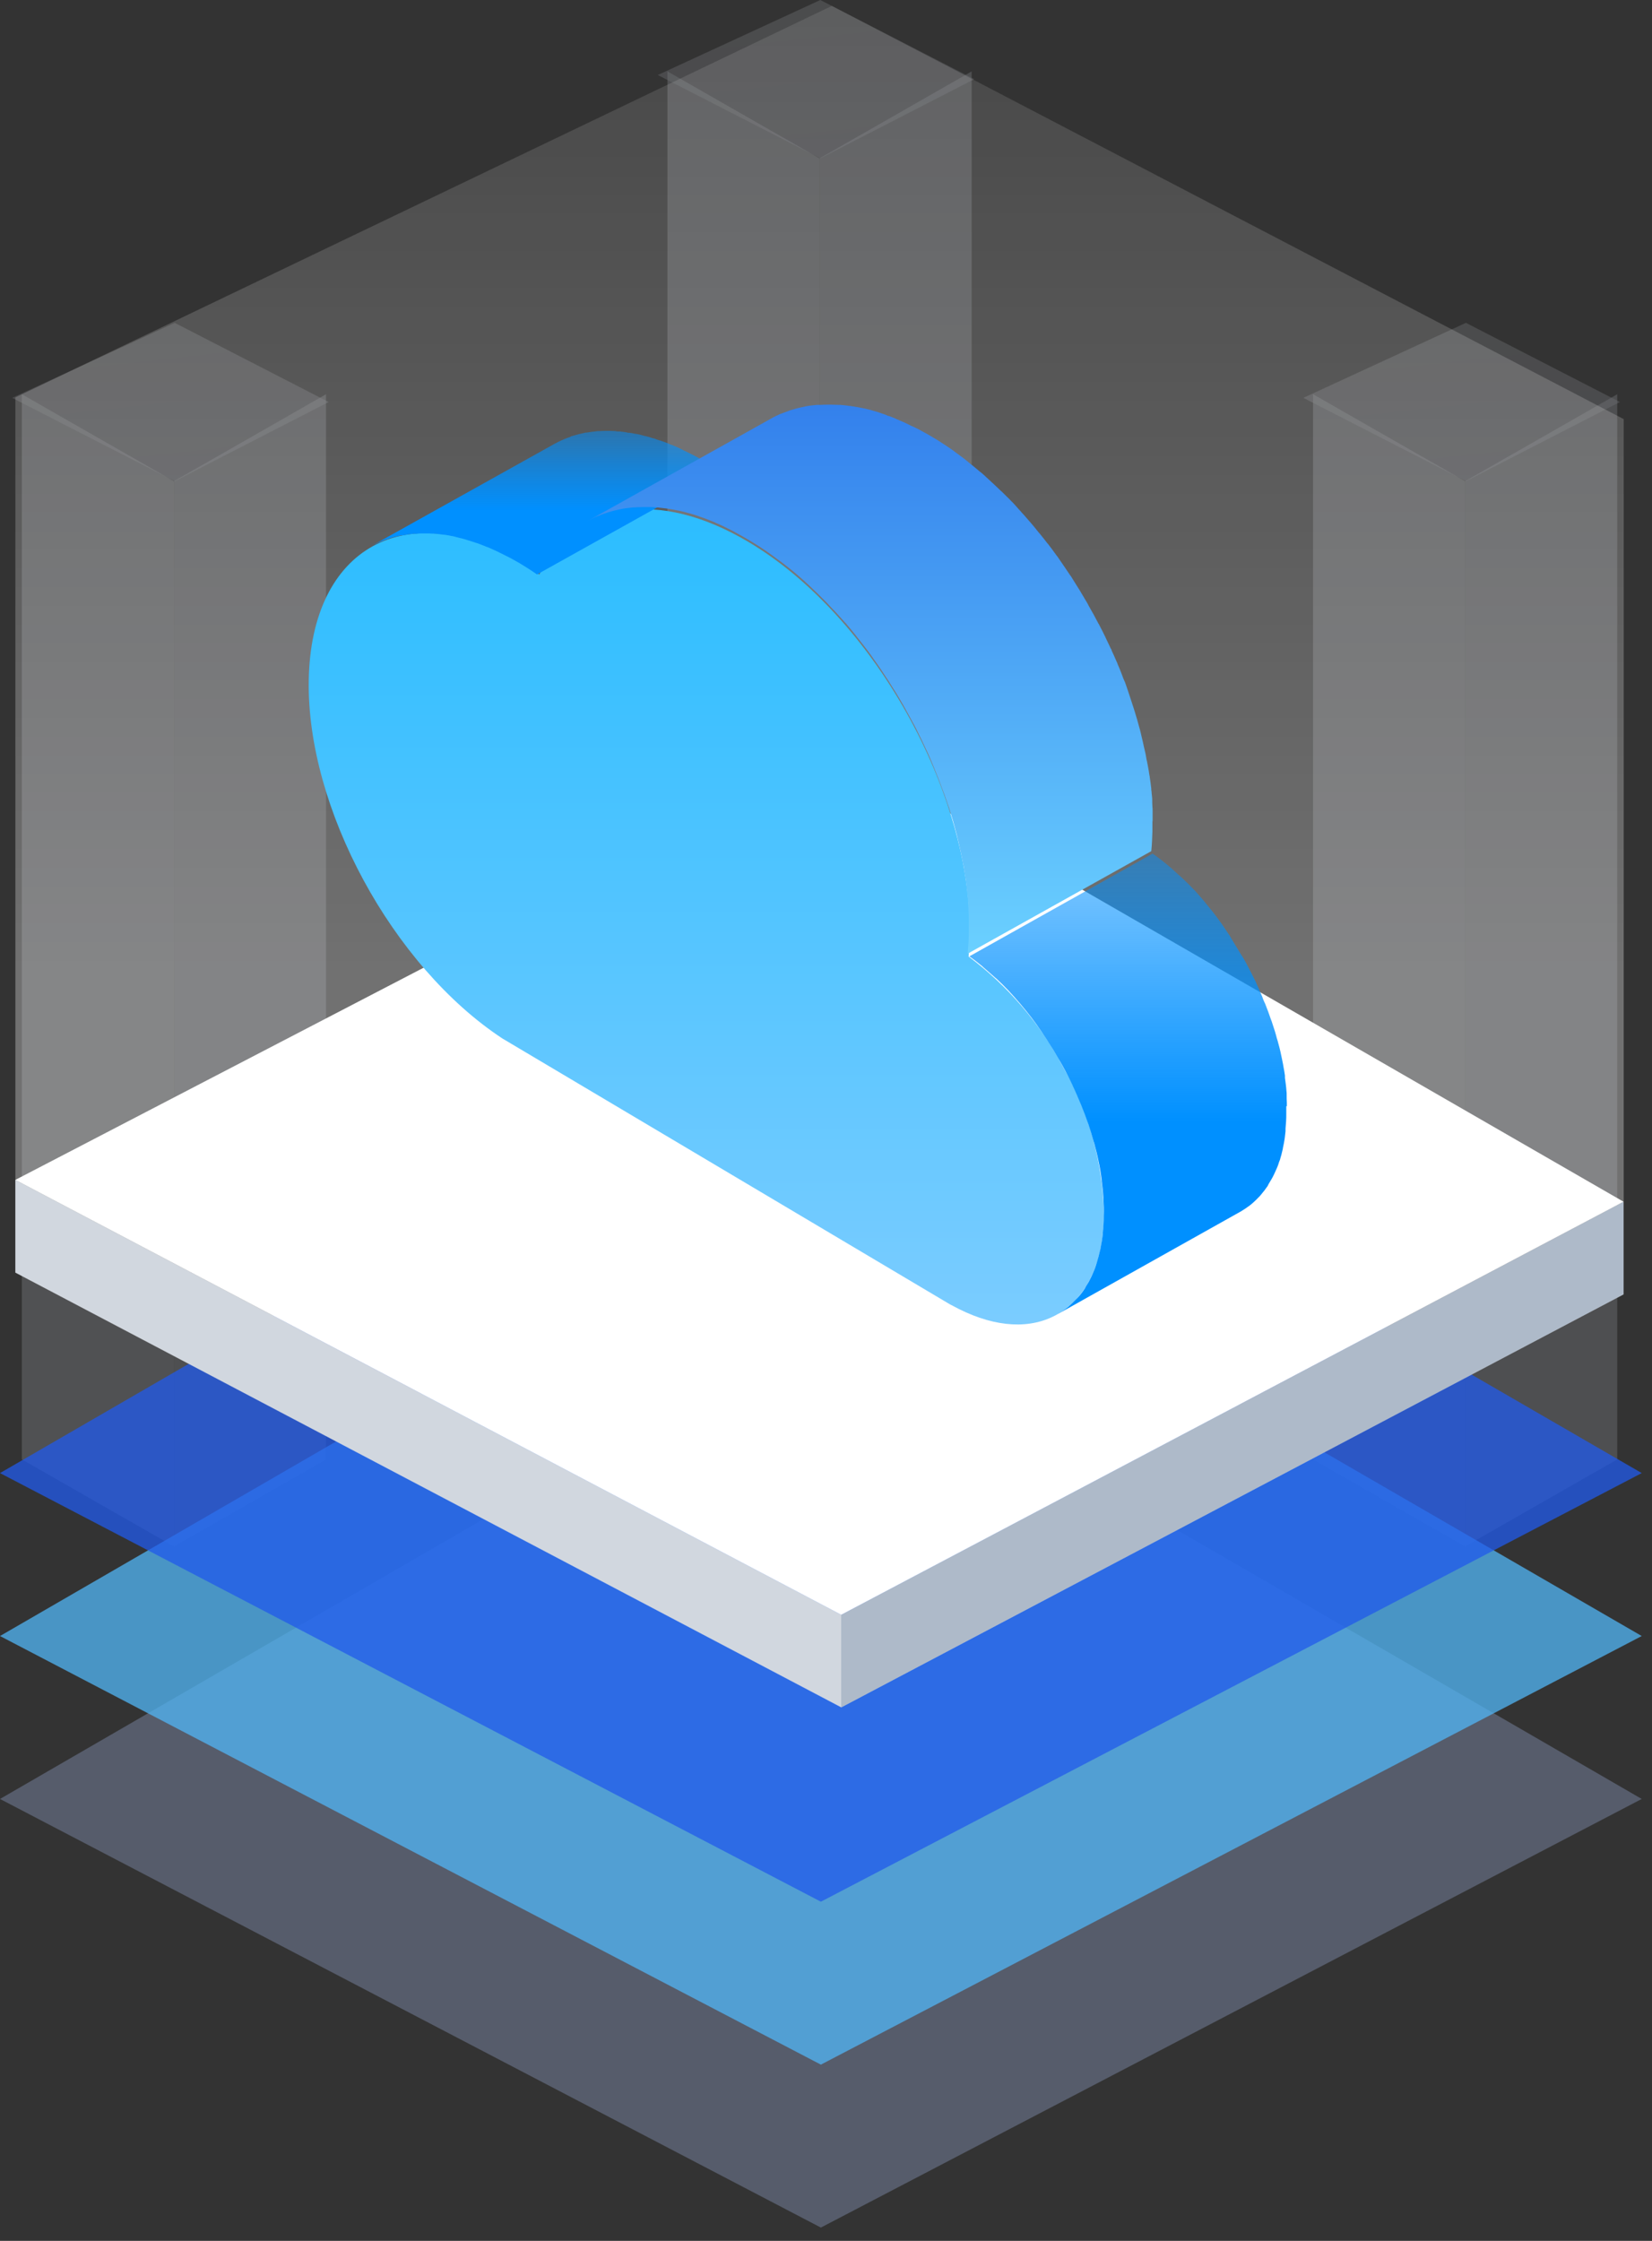 <svg preserveAspectRatio="none" width="100%" height="100%" overflow="visible" style="display: block;" viewBox="0 0 87 118" fill="none" xmlns="http://www.w3.org/2000/svg">
<rect x="0" y="0" width="87" height="118" fill="#333333" stroke="none"/>
<g id="component">
<g id="&#234;&#184;&#176;&#235;&#145;&#165;_copy_5" opacity="0.4">
<path id="&#236;&#153;&#188;_copy" opacity="0.6" d="M9.16 81.42V25.34L1.15 20.76V76.85L9.16 81.43V81.42Z" fill="#ABB0B6"/>
<path id="&#236;&#153;&#188;_copy_2" opacity="0.5" d="M9.16 81.42V25.34L17.17 20.76V76.85L9.16 81.43V81.42Z" fill="#BBC1C7"/>
<path id="&#236;&#156;&#132;_copy" opacity="0.4" d="M0.64 20.95L9.2 17L17.31 21.17L9.2 25.34L0.64 20.95Z" fill="url(#paint0_linear_218_2007)"/>
</g>
<g id="&#234;&#184;&#176;&#235;&#145;&#165;_copy_3" opacity="0.4">
<path id="&#236;&#153;&#188;_copy-2" opacity="0.6" d="M77.16 81.42V25.34L69.15 20.76V76.85L77.16 81.43V81.42Z" fill="#ABB0B6"/>
<path id="&#236;&#153;&#188;_copy_2-2" opacity="0.5" d="M77.16 81.42V25.34L85.17 20.76V76.85L77.16 81.43V81.42Z" fill="#BBC1C7"/>
<path id="&#236;&#156;&#132;_copy-2" opacity="0.4" d="M68.64 20.95L77.2 17L85.31 21.17L77.2 25.34L68.64 20.95Z" fill="url(#paint1_linear_218_2007)"/>
</g>
<g id="&#234;&#184;&#176;&#235;&#145;&#165;_copy_2" opacity="0.4">
<path id="&#236;&#153;&#188;_copy-3" opacity="0.6" d="M43.16 64.42V8.34L35.15 3.76V59.84L43.16 64.42Z" fill="#ABB0B6"/>
<path id="&#236;&#153;&#188;_copy_2-3" opacity="0.5" d="M43.16 64.42V8.34L51.17 3.76V59.84L43.16 64.42Z" fill="#BBC1C7"/>
<path id="&#236;&#156;&#132;_copy-3" opacity="0.4" d="M34.64 3.95L43.2 0L51.31 4.17L43.2 8.34L34.64 3.95Z" fill="url(#paint2_linear_218_2007)"/>
</g>
<path id="Shape_3741_copy_5" opacity="0.3" d="M0 94.73L43.23 117.3L86.46 94.73L43.23 69.71L0 94.73Z" fill="#A9BCEC"/>
<path id="Shape_3741_copy_4" opacity="0.75" d="M0 86.15L43.23 108.72L86.46 86.15L43.23 61.13L0 86.15Z" fill="#50B5F5"/>
<path id="Shape_3741_copy_3" opacity="0.75" d="M0 77.57L43.23 100.14L86.46 77.57L43.23 52.55L0 77.57Z" fill="#2159EA"/>
<path id="Shape_3732_copy" d="M0.81 20.93V67.02L44.3 89.91L85.51 68.16V22.07L43.81 0.31L0.81 20.93Z" fill="url(#paint3_linear_218_2007)" fill-opacity="0.5"/>
<path id="&#236;&#152;&#164;" d="M44.3 89.91V85.03L85.5 63.28V68.16L44.3 89.91Z" fill="#AEBAC9"/>
<path id="&#236;&#153;&#188;" d="M44.3 89.91V85.03L0.81 62.13V67.01L44.3 89.9V89.91Z" fill="#D1D7DF"/>
<path id="&#236;&#156;&#132;" d="M0.81 62.13L44.3 39.53L85.5 63.28L44.3 85.03L0.81 62.13Z" fill="white"/>
<g id="Shape_3765">
<path d="M39.42 28.54C45.97 32.43 51.2 41.75 51.07 49.3C51.07 49.66 51.04 50.02 51.01 50.37C53.07 51.91 54.77 53.89 55.97 56.16C57.35 58.56 58.1 61.26 58.14 64.03C58.1 66.49 57.23 68.33 55.7 69.2C54.29 70.01 52.47 69.91 50.52 68.94L50.02 68.68L26.45 54.68C20.67 50.87 16.14 42.55 16.26 35.81C16.38 28.81 21.42 26.05 27.49 29.66C27.79 29.84 28.09 30.03 28.4 30.25C30.39 26.4 34.67 25.72 39.42 28.54Z" fill="url(#paint4_linear_218_2007)" style="mix-blend-mode:plus-darker"/>
</g>
<path id="Shape_3766" d="M67.77 58.24C67.77 58.11 67.77 57.98 67.76 57.85C67.76 57.81 67.76 57.76 67.76 57.72C67.76 57.69 67.76 57.66 67.76 57.64C67.76 57.58 67.76 57.52 67.75 57.46C67.74 57.33 67.73 57.19 67.71 57.06C67.7 56.96 67.68 56.86 67.67 56.76C67.67 56.74 67.67 56.72 67.67 56.7C67.67 56.68 67.67 56.66 67.67 56.64C67.65 56.5 67.63 56.36 67.6 56.22C67.58 56.08 67.55 55.94 67.52 55.8C67.52 55.78 67.52 55.77 67.51 55.75C67.5 55.73 67.51 55.72 67.5 55.7C67.48 55.59 67.45 55.48 67.43 55.37C67.4 55.23 67.36 55.08 67.32 54.94C67.31 54.89 67.29 54.84 67.28 54.79L67.25 54.7C67.23 54.64 67.22 54.58 67.2 54.51C67.16 54.37 67.12 54.23 67.07 54.09C67.04 53.99 67 53.88 66.97 53.78L66.95 53.73L66.93 53.68C66.88 53.55 66.84 53.41 66.79 53.28C66.74 53.15 66.69 53.02 66.64 52.89C66.63 52.85 66.61 52.82 66.59 52.78L66.56 52.71C66.53 52.64 66.5 52.57 66.48 52.5C66.42 52.37 66.37 52.23 66.31 52.1C66.26 51.99 66.21 51.88 66.16 51.77L66.14 51.72L66.12 51.68C66.04 51.52 65.96 51.36 65.88 51.2C65.8 51.04 65.72 50.89 65.64 50.74C65.59 50.65 65.55 50.57 65.5 50.49C65.46 50.42 65.42 50.36 65.38 50.3C65.22 50.03 65.06 49.77 64.9 49.51C64.86 49.45 64.83 49.39 64.79 49.32C64.75 49.25 64.71 49.2 64.67 49.14C64.61 49.05 64.55 48.96 64.49 48.87C64.44 48.8 64.39 48.72 64.34 48.65C64.23 48.5 64.12 48.35 64.01 48.2C63.91 48.07 63.81 47.94 63.7 47.81C63.59 47.68 63.5 47.56 63.4 47.44C63.3 47.32 63.19 47.2 63.09 47.08C62.99 46.96 62.88 46.85 62.76 46.73C62.65 46.61 62.54 46.5 62.42 46.39C62.32 46.29 62.22 46.2 62.12 46.11L62.08 46.08L62.06 46.06C61.94 45.95 61.82 45.84 61.7 45.73C61.62 45.66 61.53 45.59 61.45 45.52L61.39 45.47L61.34 45.43C61.22 45.33 61.1 45.24 60.98 45.15C60.89 45.08 60.8 45.02 60.7 44.95L51.05 50.36C51.28 50.52 51.51 50.7 51.73 50.88L51.79 50.94C52 51.12 52.21 51.3 52.42 51.49L52.46 51.52C52.68 51.72 52.89 51.93 53.1 52.15C53.54 52.62 53.95 53.1 54.34 53.61C54.51 53.83 54.66 54.05 54.82 54.28C54.88 54.37 54.94 54.46 55 54.55C55.08 54.67 55.16 54.79 55.24 54.92C55.41 55.18 55.57 55.44 55.72 55.71C55.81 55.86 55.9 56.01 55.98 56.16C56.16 56.48 56.32 56.81 56.48 57.14L56.5 57.19C56.65 57.5 56.78 57.81 56.91 58.12L56.94 58.19C57.07 58.51 57.19 58.83 57.3 59.15L57.32 59.2C57.42 59.51 57.52 59.82 57.6 60.12L57.63 60.21C57.71 60.52 57.79 60.82 57.85 61.13C57.85 61.15 57.85 61.16 57.86 61.18C57.93 61.5 57.98 61.81 58.02 62.12C58.02 62.14 58.02 62.16 58.02 62.18C58.06 62.48 58.09 62.77 58.11 63.06C58.11 63.09 58.11 63.11 58.11 63.14C58.13 63.44 58.14 63.74 58.13 64.03C58.13 64.32 58.11 64.62 58.08 64.9C58.08 64.92 58.08 64.94 58.08 64.97C58.05 65.23 58.01 65.48 57.96 65.72C57.96 65.75 57.95 65.78 57.94 65.81C57.89 66.04 57.83 66.27 57.76 66.49C57.75 66.53 57.74 66.56 57.73 66.59C57.67 66.78 57.6 66.95 57.52 67.13C57.5 67.17 57.48 67.22 57.46 67.26C57.38 67.43 57.29 67.59 57.19 67.74C57.17 67.78 57.15 67.82 57.13 67.85C57.02 68.02 56.9 68.18 56.76 68.33C56.72 68.37 56.68 68.41 56.64 68.45C56.54 68.56 56.43 68.66 56.32 68.76C56.28 68.8 56.23 68.84 56.19 68.87C56.04 68.99 55.87 69.1 55.7 69.2L65.35 63.79C65.52 63.69 65.68 63.58 65.84 63.46C65.88 63.42 65.93 63.39 65.97 63.35C66.08 63.25 66.19 63.15 66.29 63.04C66.33 63 66.37 62.96 66.4 62.92C66.53 62.77 66.65 62.61 66.76 62.45C66.76 62.45 66.8 62.36 66.82 62.33C66.9 62.19 66.99 62.06 67.06 61.91C67.07 61.89 67.08 61.87 67.09 61.85C67.11 61.81 67.13 61.76 67.15 61.72C67.19 61.63 67.23 61.54 67.27 61.45C67.31 61.36 67.33 61.28 67.36 61.19C67.37 61.16 67.39 61.12 67.4 61.09C67.41 61.06 67.42 61.05 67.42 61.02C67.46 60.89 67.5 60.75 67.53 60.61C67.55 60.54 67.56 60.48 67.57 60.41L67.59 60.32C67.59 60.32 67.6 60.25 67.61 60.22C67.63 60.09 67.66 59.96 67.67 59.83C67.68 59.75 67.69 59.66 67.7 59.57C67.7 59.55 67.7 59.53 67.7 59.5C67.7 59.47 67.7 59.46 67.7 59.43C67.71 59.3 67.72 59.17 67.73 59.04C67.74 58.91 67.74 58.78 67.74 58.65V58.63C67.74 58.5 67.74 58.38 67.74 58.26L67.77 58.24Z" fill="url(#paint5_linear_218_2007)"/>
<path id="Shape_3768" d="M37.55 24.58C37.41 24.49 37.27 24.4 37.13 24.32L37.04 24.26C36.92 24.19 36.81 24.13 36.69 24.06C36.65 24.04 36.6 24.01 36.56 23.99L36.38 23.9C36.38 23.9 36.29 23.85 36.24 23.83C36.16 23.79 36.09 23.76 36.01 23.72L35.86 23.64L35.8 23.61C35.65 23.54 35.51 23.48 35.36 23.42H35.34C35.2 23.35 35.06 23.3 34.92 23.25L34.86 23.23C34.81 23.21 34.75 23.19 34.7 23.18C34.63 23.16 34.55 23.13 34.48 23.1C34.44 23.09 34.4 23.08 34.36 23.07L34.17 23.01C34.17 23.01 34.07 22.98 34.02 22.97C33.97 22.96 33.91 22.95 33.86 22.93L33.67 22.88L33.57 22.86C33.51 22.85 33.45 22.84 33.38 22.83C33.31 22.82 33.23 22.8 33.16 22.79H33.08C33.02 22.77 32.96 22.76 32.89 22.75C32.81 22.74 32.73 22.73 32.65 22.72H32.58C32.52 22.72 32.47 22.72 32.42 22.7C32.32 22.7 32.23 22.69 32.14 22.69H31.94C31.82 22.69 31.7 22.69 31.59 22.7H31.49C31.49 22.7 31.44 22.7 31.41 22.71C31.24 22.73 31.06 22.75 30.89 22.78H30.84C30.6 22.83 30.36 22.89 30.13 22.96C30.11 22.96 30.09 22.97 30.07 22.98L30.02 23.01C29.92 23.04 29.82 23.08 29.73 23.12C29.68 23.14 29.63 23.16 29.59 23.18C29.45 23.24 29.31 23.31 29.17 23.39L19.49 28.79C19.63 28.71 19.77 28.64 19.91 28.58C19.96 28.56 20.01 28.54 20.05 28.52C20.15 28.48 20.25 28.44 20.35 28.41C20.39 28.4 20.43 28.39 20.46 28.37C20.69 28.29 20.93 28.23 21.17 28.19H21.23C21.4 28.15 21.57 28.13 21.75 28.11H21.93C22.04 28.09 22.16 28.09 22.28 28.09H22.48C22.57 28.09 22.67 28.09 22.76 28.1C22.84 28.1 22.91 28.1 22.99 28.11C23.07 28.12 23.15 28.13 23.23 28.14C23.31 28.15 23.4 28.16 23.49 28.17C23.58 28.18 23.64 28.2 23.71 28.21C23.8 28.23 23.9 28.24 23.99 28.27L24.18 28.32C24.28 28.34 24.38 28.37 24.49 28.4L24.68 28.46C24.79 28.49 24.9 28.53 25.02 28.57C25.07 28.59 25.13 28.6 25.18 28.62C25.34 28.68 25.5 28.74 25.66 28.81H25.68C25.85 28.89 26.02 28.96 26.19 29.04L26.35 29.12C26.47 29.18 26.59 29.24 26.71 29.3L26.89 29.39C27.05 29.48 27.21 29.57 27.37 29.66C27.67 29.84 27.97 30.03 28.28 30.25L37.96 24.85C37.82 24.75 37.69 24.66 37.55 24.58Z" fill="url(#paint6_linear_218_2007)"/>
<g id="Shape_3767">
<path d="M60.7 43.26V43.16C60.7 43.09 60.7 43.02 60.7 42.94C60.7 42.86 60.7 42.77 60.7 42.69C60.7 42.62 60.7 42.56 60.69 42.49C60.68 42.42 60.69 42.34 60.68 42.26C60.68 42.21 60.68 42.16 60.68 42.11C60.68 42 60.66 41.88 60.65 41.77C60.65 41.71 60.64 41.65 60.63 41.59C60.63 41.57 60.63 41.55 60.63 41.53C60.61 41.33 60.58 41.13 60.55 40.93V40.91C60.55 40.91 60.54 40.84 60.53 40.81C60.51 40.65 60.48 40.49 60.45 40.33C60.45 40.3 60.44 40.27 60.43 40.23C60.42 40.15 60.4 40.07 60.38 39.99C60.36 39.89 60.35 39.8 60.33 39.7C60.32 39.64 60.3 39.59 60.29 39.53C60.27 39.44 60.25 39.36 60.23 39.27C60.22 39.21 60.2 39.14 60.19 39.08C60.17 39 60.15 38.91 60.13 38.83C60.11 38.75 60.09 38.66 60.07 38.57C60.06 38.53 60.05 38.49 60.04 38.45C60.01 38.33 59.97 38.21 59.94 38.09C59.92 38.02 59.9 37.94 59.88 37.87L59.86 37.81C59.8 37.6 59.74 37.4 59.67 37.19C59.67 37.19 59.65 37.12 59.64 37.1C59.58 36.93 59.53 36.75 59.47 36.58L59.44 36.49C59.42 36.42 59.39 36.35 59.37 36.28C59.34 36.18 59.3 36.09 59.27 35.99C59.25 35.93 59.22 35.86 59.19 35.8C59.16 35.74 59.13 35.65 59.1 35.57C59.08 35.52 59.06 35.46 59.04 35.41C59 35.3 58.95 35.19 58.9 35.07C58.87 35.01 58.85 34.95 58.83 34.89L58.8 34.83C58.72 34.64 58.63 34.44 58.54 34.25V34.22C58.5 34.16 58.47 34.11 58.45 34.05C58.38 33.9 58.31 33.76 58.24 33.61L58.21 33.54C58.15 33.42 58.09 33.3 58.03 33.18C57.98 33.08 57.93 32.99 57.88 32.89C57.88 32.87 57.86 32.86 57.85 32.84C57.69 32.53 57.52 32.22 57.34 31.91C57.33 31.88 57.31 31.86 57.3 31.83C57.29 31.8 57.26 31.77 57.25 31.74C57 31.31 56.74 30.88 56.47 30.46C56.46 30.44 56.44 30.41 56.43 30.39C56.42 30.37 56.38 30.32 56.35 30.28C56.13 29.95 55.91 29.63 55.69 29.31L55.62 29.22C55.48 29.03 55.34 28.83 55.19 28.64L55.16 28.61C55.05 28.46 54.93 28.32 54.82 28.18C54.79 28.14 54.75 28.09 54.71 28.05C54.56 27.86 54.41 27.67 54.25 27.49L54.23 27.47C54.19 27.42 54.14 27.37 54.1 27.32C54 27.2 53.9 27.09 53.79 26.97L53.74 26.91C53.67 26.84 53.61 26.77 53.54 26.69C53.47 26.61 53.39 26.52 53.31 26.44L53.23 26.36C53.16 26.28 53.08 26.21 53.01 26.14C52.94 26.07 52.88 26.01 52.81 25.94C52.78 25.91 52.74 25.87 52.7 25.84C52.62 25.76 52.54 25.69 52.46 25.61C52.4 25.56 52.35 25.5 52.29 25.45C52.23 25.4 52.2 25.37 52.16 25.33C52.08 25.26 52 25.18 51.92 25.11C51.87 25.06 51.82 25.02 51.77 24.97C51.72 24.92 51.66 24.88 51.61 24.84C51.53 24.77 51.45 24.71 51.37 24.64C51.33 24.61 51.29 24.57 51.24 24.53C51.17 24.48 51.11 24.43 51.04 24.37C50.97 24.31 50.89 24.25 50.82 24.19L50.73 24.12C50.64 24.05 50.55 23.99 50.46 23.92C50.4 23.87 50.33 23.83 50.27 23.78L50.22 23.74C50.05 23.62 49.89 23.51 49.72 23.4L49.69 23.38C49.54 23.28 49.38 23.18 49.23 23.09L49.11 23.02C48.98 22.94 48.86 22.87 48.73 22.8C48.69 22.78 48.64 22.75 48.6 22.73L48.4 22.62C48.35 22.59 48.29 22.56 48.24 22.54C48.17 22.5 48.1 22.47 48.02 22.44L47.84 22.35L47.76 22.31C47.64 22.25 47.52 22.2 47.4 22.15L47.3 22.1H47.28C47.12 22.02 46.96 21.96 46.8 21.9H46.76C46.71 21.87 46.66 21.85 46.61 21.83C46.51 21.8 46.41 21.76 46.32 21.73L46.23 21.7C46.16 21.68 46.09 21.66 46.02 21.64C45.95 21.62 45.89 21.6 45.82 21.58C45.78 21.57 45.73 21.56 45.69 21.55C45.62 21.53 45.54 21.51 45.47 21.5C45.42 21.49 45.37 21.48 45.32 21.47C45.27 21.46 45.21 21.45 45.16 21.44C45.08 21.43 45 21.41 44.92 21.4C44.88 21.4 44.84 21.39 44.8 21.38C44.74 21.38 44.69 21.37 44.63 21.36C44.54 21.35 44.46 21.34 44.37 21.33C44.34 21.33 44.3 21.33 44.27 21.32C44.22 21.32 44.17 21.32 44.12 21.32C44.02 21.32 43.92 21.31 43.82 21.31C43.78 21.31 43.74 21.31 43.71 21.31C43.68 21.31 43.63 21.31 43.59 21.31C43.47 21.31 43.35 21.31 43.23 21.32H43.1C43.1 21.32 43.05 21.32 43.03 21.32C42.82 21.34 42.62 21.36 42.42 21.4C42.17 21.45 41.92 21.51 41.67 21.59C41.65 21.59 41.62 21.6 41.6 21.61L41.55 21.63C41.44 21.67 41.34 21.71 41.23 21.75C41.18 21.77 41.13 21.79 41.07 21.81C40.92 21.88 40.76 21.95 40.61 22.04L30.94 27.44C31.09 27.36 31.24 27.28 31.39 27.21C31.44 27.19 31.49 27.17 31.55 27.15C31.65 27.11 31.76 27.06 31.87 27.03C31.91 27.02 31.95 27.01 31.99 26.99C32.24 26.91 32.49 26.85 32.74 26.8C32.94 26.76 33.15 26.74 33.35 26.72C33.42 26.72 33.48 26.72 33.55 26.71C33.67 26.71 33.79 26.7 33.91 26.7H34.14C34.24 26.7 34.34 26.7 34.44 26.71C34.52 26.71 34.61 26.72 34.7 26.73C34.79 26.74 34.87 26.75 34.96 26.76C35.05 26.77 35.15 26.78 35.24 26.8C35.32 26.81 35.4 26.83 35.48 26.84C35.58 26.86 35.68 26.88 35.79 26.9C35.86 26.92 35.94 26.93 36.01 26.95C36.12 26.98 36.23 27.01 36.34 27.04C36.41 27.06 36.48 27.08 36.54 27.1C36.67 27.14 36.8 27.18 36.92 27.23C36.97 27.25 37.02 27.26 37.07 27.28C37.25 27.35 37.43 27.42 37.61 27.49L37.71 27.54C37.86 27.6 38 27.67 38.15 27.74L38.33 27.83C38.45 27.89 38.58 27.95 38.7 28.02L38.9 28.13C39.07 28.22 39.24 28.32 39.41 28.42C39.6 28.53 39.8 28.66 39.99 28.78L40.02 28.8C40.21 28.92 40.39 29.05 40.58 29.18C40.64 29.23 40.71 29.27 40.77 29.32C40.89 29.41 41.01 29.5 41.14 29.59C41.22 29.65 41.29 29.71 41.36 29.76C41.47 29.85 41.58 29.93 41.69 30.02C41.77 30.09 41.85 30.15 41.93 30.22C42.03 30.31 42.14 30.4 42.24 30.49C42.32 30.56 42.4 30.63 42.48 30.71C42.58 30.8 42.68 30.89 42.78 30.99C42.86 31.07 42.94 31.14 43.02 31.22C43.12 31.32 43.22 31.42 43.32 31.52C43.39 31.59 43.47 31.67 43.54 31.74C43.64 31.85 43.75 31.96 43.85 32.07C43.92 32.14 43.98 32.21 44.05 32.28C44.17 32.41 44.29 32.55 44.41 32.68C44.45 32.73 44.5 32.78 44.55 32.83C44.71 33.02 44.87 33.21 45.03 33.41C45.06 33.45 45.1 33.5 45.13 33.54C45.25 33.69 45.37 33.85 45.5 34.01C45.65 34.2 45.79 34.39 45.93 34.59L46 34.69C46.23 35.01 46.45 35.33 46.66 35.66L46.78 35.84C47.05 36.26 47.31 36.68 47.56 37.12C47.59 37.17 47.62 37.23 47.65 37.28C47.82 37.59 47.99 37.9 48.16 38.21C48.22 38.32 48.28 38.44 48.33 38.55C48.38 38.66 48.45 38.79 48.51 38.91C48.59 39.08 48.67 39.25 48.75 39.42C48.78 39.48 48.81 39.54 48.83 39.59C48.93 39.81 49.03 40.03 49.12 40.26C49.14 40.32 49.17 40.38 49.19 40.43C49.26 40.6 49.32 40.76 49.39 40.93C49.42 41.01 49.45 41.08 49.48 41.16C49.54 41.32 49.6 41.48 49.66 41.64C49.69 41.71 49.71 41.78 49.74 41.85C49.81 42.05 49.88 42.25 49.95 42.46L49.98 42.54C50.05 42.77 50.12 43 50.19 43.23C50.21 43.3 50.23 43.38 50.25 43.45C50.29 43.61 50.34 43.77 50.38 43.93C50.4 44.02 50.42 44.1 50.44 44.19C50.48 44.34 50.51 44.49 50.54 44.63C50.56 44.72 50.58 44.8 50.6 44.89C50.63 45.04 50.66 45.19 50.69 45.34C50.7 45.42 50.72 45.5 50.74 45.58C50.77 45.77 50.8 45.96 50.83 46.15C50.83 46.19 50.84 46.22 50.85 46.26C50.88 46.49 50.91 46.71 50.93 46.93C50.93 46.99 50.94 47.05 50.95 47.12C50.97 47.28 50.98 47.44 50.99 47.6C50.99 47.68 50.99 47.75 51 47.83C51 47.98 51.02 48.13 51.02 48.29C51.02 48.36 51.02 48.43 51.02 48.51C51.02 48.72 51.02 48.94 51.02 49.15C51.02 49.51 50.99 49.87 50.96 50.22L60.63 44.82C60.65 44.64 60.66 44.47 60.67 44.29C60.67 44.11 60.69 43.94 60.69 43.78V43.75C60.69 43.57 60.69 43.4 60.69 43.22L60.7 43.26Z" fill="url(#paint7_linear_218_2007)" style="mix-blend-mode:plus-darker"/>
</g>
</g>
<defs>
<linearGradient id="paint0_linear_218_2007" x1="10.801" y1="25.168" x2="9.85" y2="16.529" gradientUnits="userSpaceOnUse">
<stop stop-color="#BDC2D4"/>
<stop offset="0.99" stop-color="#CCCFD3"/>
<stop offset="1" stop-color="#CCCFD3"/>
</linearGradient>
<linearGradient id="paint1_linear_218_2007" x1="79.005" y1="25.268" x2="78.055" y2="16.629" gradientUnits="userSpaceOnUse">
<stop stop-color="#BDC2D4"/>
<stop offset="0.99" stop-color="#CCCFD3"/>
<stop offset="1" stop-color="#CCCFD3"/>
</linearGradient>
<linearGradient id="paint2_linear_218_2007" x1="44.801" y1="8.268" x2="43.85" y2="-0.371" gradientUnits="userSpaceOnUse">
<stop stop-color="#BDC2D4"/>
<stop offset="0.99" stop-color="#CCCFD3"/>
<stop offset="1" stop-color="#CCCFD3"/>
</linearGradient>
<linearGradient id="paint3_linear_218_2007" x1="42.922" y1="90.022" x2="42.922" y2="0.422" gradientUnits="userSpaceOnUse">
<stop stop-color="white" stop-opacity="0.6"/>
<stop offset="0.44" stop-color="white" stop-opacity="0.6"/>
<stop offset="1" stop-color="white" stop-opacity="0.2"/>
</linearGradient>
<linearGradient id="paint4_linear_218_2007" x1="37.028" y1="69.492" x2="37.028" y2="26.562" gradientUnits="userSpaceOnUse">
<stop stop-color="#7ACCFF"/>
<stop offset="1" stop-color="#2BBDFF"/>
</linearGradient>
<linearGradient id="paint5_linear_218_2007" x1="59.419" y1="69.462" x2="59.419" y2="45.202" gradientUnits="userSpaceOnUse">
<stop stop-color="#0090FF"/>
<stop offset="0.43" stop-color="#0090FF"/>
<stop offset="1" stop-color="#0090FF" stop-opacity="0.5"/>
</linearGradient>
<linearGradient id="paint6_linear_218_2007" x1="28.655" y1="30.145" x2="28.655" y2="22.575" gradientUnits="userSpaceOnUse">
<stop stop-color="#0090FF"/>
<stop offset="0.43" stop-color="#0090FF"/>
<stop offset="1" stop-color="#0090FF" stop-opacity="0.5"/>
</linearGradient>
<linearGradient id="paint7_linear_218_2007" x1="45.699" y1="50.05" x2="45.699" y2="21.14" gradientUnits="userSpaceOnUse">
<stop stop-color="#6AD0FF"/>
<stop offset="1" stop-color="#3380EC"/>
</linearGradient>
</defs>
</svg>
